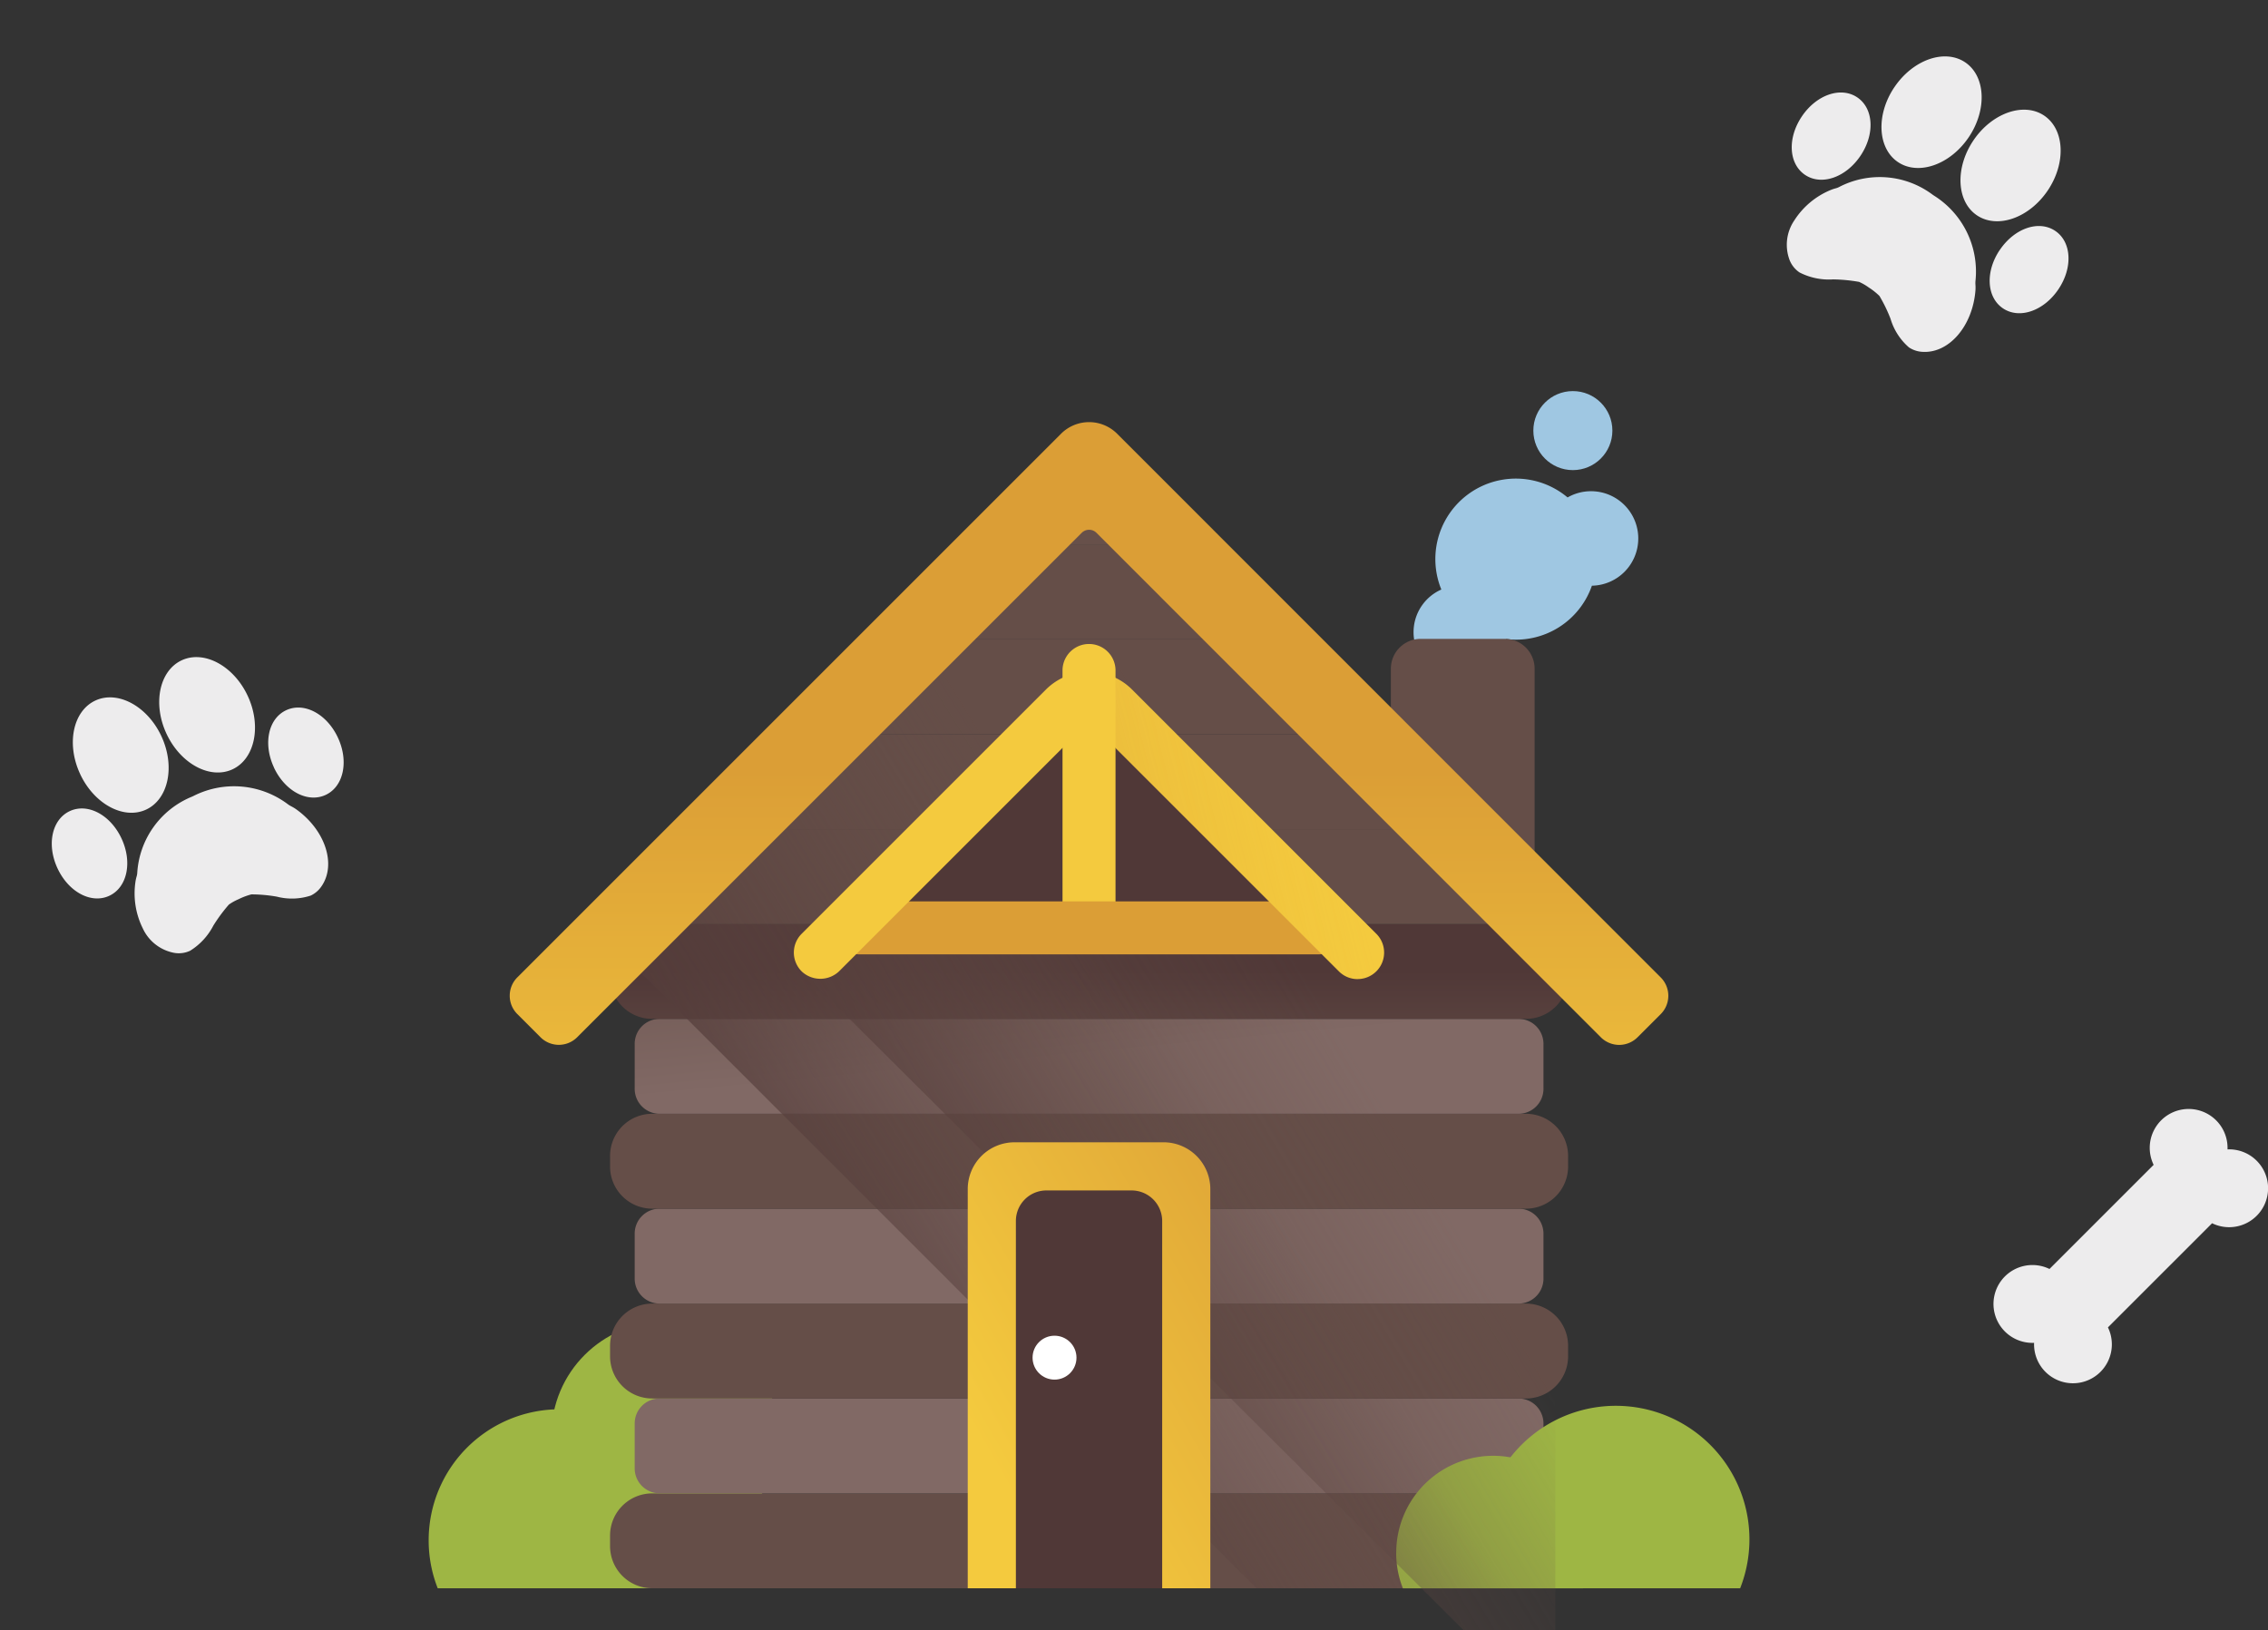 <svg xmlns="http://www.w3.org/2000/svg" xmlns:xlink="http://www.w3.org/1999/xlink" width="191.63" height="137.767" viewBox="0 0 191.63 137.767">
    <rect x="0" y="0" width="191.63" height="137.767" fill="#333333" stroke="none"/>
    <defs>
        <style>
            .cls-1{fill:url(#linear-gradient)}.cls-2{fill:url(#linear-gradient-2)}.cls-3{fill:url(#linear-gradient-3)}.cls-4{fill:url(#linear-gradient-4)}.cls-5{fill:url(#linear-gradient-5)}.cls-6{fill:url(#linear-gradient-6)}.cls-7{fill:url(#linear-gradient-7)}.cls-8{fill:url(#linear-gradient-8)}.cls-9{fill:url(#linear-gradient-9)}.cls-10{fill:url(#linear-gradient-10)}.cls-11{fill:url(#linear-gradient-11)}.cls-12{fill:url(#linear-gradient-12)}.cls-13{fill:url(#linear-gradient-13)}.cls-14{fill:url(#linear-gradient-14)}.cls-15{fill:url(#linear-gradient-15)}.cls-16{fill:url(#linear-gradient-16)}.cls-17{fill:url(#linear-gradient-17)}.cls-18{fill:url(#linear-gradient-18)}.cls-19{fill:url(#linear-gradient-19)}.cls-20{fill:url(#linear-gradient-20)}.cls-21{fill:url(#linear-gradient-21)}.cls-22{fill:url(#linear-gradient-22)}.cls-23{fill:url(#linear-gradient-23)}.cls-24{fill:#503837}.cls-25{fill:url(#linear-gradient-24)}.cls-26{fill:url(#linear-gradient-25)}.cls-27{fill:url(#linear-gradient-26)}.cls-28{fill:url(#linear-gradient-27)}.cls-29{fill:url(#linear-gradient-28)}.cls-30{fill:#fff}.cls-31{fill:#edeced}
        </style>
        <linearGradient id="linear-gradient" x1=".158" x2=".387" y1="-2.86" y2="-3.089" gradientUnits="objectBoundingBox">
            <stop offset="0" stop-color="#9eb644"/>
            <stop offset="1" stop-color="#738611"/>
        </linearGradient>
        <linearGradient id="linear-gradient-2" x1=".301" x2=".766" y1="-4.8" y2="-5.48" xlink:href="#linear-gradient"/>
        <linearGradient id="linear-gradient-3" x1=".317" x2=".795" y1="5.005" y2="4.468" gradientUnits="objectBoundingBox">
            <stop offset="0" stop-color="#e2edf2"/>
            <stop offset="1" stop-color="#9fc7e2"/>
        </linearGradient>
        <linearGradient id="linear-gradient-4" x1=".315" x2=".962" y1="15.39" y2="14.743" xlink:href="#linear-gradient-3"/>
        <linearGradient id="linear-gradient-5" x1=".925" x2=".495" y1="2.914" y2="2.652" gradientUnits="objectBoundingBox">
            <stop offset="0" stop-color="#816965"/>
            <stop offset="1" stop-color="#654e48"/>
        </linearGradient>
        <linearGradient id="linear-gradient-6" x1=".497" x2=".497" y1="-10.163" y2="-11.485" gradientUnits="objectBoundingBox">
            <stop offset="0" stop-color="#654e48"/>
            <stop offset="1" stop-color="#503837"/>
        </linearGradient>
        <linearGradient id="linear-gradient-7" x1=".977" x2="-.229" y1="-8.033" y2="-9.354" xlink:href="#linear-gradient-5"/>
        <linearGradient id="linear-gradient-8" x1=".497" x2=".497" y1="-6.171" y2="-7.492" xlink:href="#linear-gradient-6"/>
        <linearGradient id="linear-gradient-9" x1=".977" x2="-.229" y1="-4.039" y2="-5.36" xlink:href="#linear-gradient-5"/>
        <linearGradient id="linear-gradient-10" x1=".497" x2=".497" y1="-2.178" y2="-3.5" xlink:href="#linear-gradient-6"/>
        <linearGradient id="linear-gradient-11" x1=".977" x2="-.229" y1="-.048" y2="-1.369" xlink:href="#linear-gradient-5"/>
        <linearGradient id="linear-gradient-12" x1=".497" x2=".497" y1="1.814" y2=".492" xlink:href="#linear-gradient-6"/>
        <linearGradient id="linear-gradient-13" x1=".977" x2="-.229" y1="3.918" y2="2.596" xlink:href="#linear-gradient-5"/>
        <linearGradient id="linear-gradient-14" x1="1.049" x2="-.338" y1="5.884" y2="4.563" xlink:href="#linear-gradient-5"/>
        <linearGradient id="linear-gradient-15" x1="1.221" x2="-.6" y1="7.879" y2="6.557" xlink:href="#linear-gradient-5"/>
        <linearGradient id="linear-gradient-16" x1="1.552" x2="-1.104" y1="9.877" y2="8.555" xlink:href="#linear-gradient-5"/>
        <linearGradient id="linear-gradient-17" x1="2.437" x2="-2.454" y1="11.873" y2="10.552" xlink:href="#linear-gradient-5"/>
        <linearGradient id="linear-gradient-18" x1=".232" x2=".895" y1="-4.596" y2="-5.567" xlink:href="#linear-gradient"/>
        <linearGradient id="linear-gradient-19" x1=".288" x2=".918" y1="-7.059" y2="-7.982" xlink:href="#linear-gradient"/>
        <linearGradient id="linear-gradient-20" x1=".582" x2=".146" y1=".514" y2=".856" gradientUnits="objectBoundingBox">
            <stop offset="0" stop-color="#654e48" stop-opacity="0"/>
            <stop offset="1" stop-color="#503837"/>
        </linearGradient>
        <linearGradient id="linear-gradient-21" x1=".618" x2="-.004" y1=".266" y2=".746" xlink:href="#linear-gradient-20"/>
        <linearGradient id="linear-gradient-22" x1=".497" x2=".497" y1="1.313" y2=".558" gradientUnits="objectBoundingBox">
            <stop offset="0" stop-color="#f4ca3e"/>
            <stop offset="1" stop-color="#db9e36"/>
        </linearGradient>
        <linearGradient id="linear-gradient-23" x1=".521" x2="-.388" y1="1.359" y2="1.961" gradientUnits="objectBoundingBox">
            <stop offset="0" stop-color="#db9e36" stop-opacity="0"/>
            <stop offset="1" stop-color="#9e6429"/>
        </linearGradient>
        <linearGradient id="linear-gradient-24" x1=".442" x2=".442" y1="1.446" y2="2.442" xlink:href="#linear-gradient-22"/>
        <linearGradient id="linear-gradient-25" x1=".494" x2=".494" y1="4.289" y2="3.293" xlink:href="#linear-gradient-22"/>
        <linearGradient id="linear-gradient-26" x1=".495" x2=".495" y1="1.235" y2="2.231" xlink:href="#linear-gradient-22"/>
        <linearGradient id="linear-gradient-27" x1="1.131" x2="-2.453" y1="1.543" y2="2.539" xlink:href="#linear-gradient-23"/>
        <linearGradient id="linear-gradient-28" x1="-.607" x2=".389" y1=".052" y2="-1.002" xlink:href="#linear-gradient-22"/>
    </defs>
    <g id="Group_172" data-name="Group 172" transform="translate(-875.781 -1588.515)">
        <g id="_003-cabin" data-name="003-cabin" transform="translate(912 1605.795)">
            <circle id="Ellipse_11" cx="9.583" cy="9.583" r="9.583" class="cls-1" data-name="Ellipse 11" transform="translate(10.372 94.414)"/>
            <path id="Path_254" d="M0 421.662a11.026 11.026 0 0 0 .765 4.051h20.6A11.068 11.068 0 1 0 0 421.662z" class="cls-2" data-name="Path 254" transform="translate(0 -308.775)"/>
            <path id="Path_255" d="M400.808 54.778a3.992 3.992 0 0 0-5.973-3.469 6.8 6.8 0 0 0-10.666 7.782 3.937 3.937 0 1 0 5.483 4.186 6.789 6.789 0 0 0 7.239-4.508 3.993 3.993 0 0 0 3.917-3.991z" class="cls-3" data-name="Path 255" transform="translate(-298.605 -26.553)"/>
            <circle id="Ellipse_12" cx="3.339" cy="3.339" r="3.339" class="cls-4" data-name="Ellipse 12" transform="translate(93.338 15.769)"/>
            <path id="Path_256" d="M385.159 131.866h-12.143v-17.5a2.523 2.523 0 0 1 2.523-2.523h7.1a2.523 2.523 0 0 1 2.523 2.523v17.5z" class="cls-5" data-name="Path 256" transform="translate(-291.717 -75.137)"/>
            <path id="Path_257" d="M151.272 446.721v.893a3.562 3.562 0 0 1-3.564 3.564H73.887a3.563 3.563 0 0 1-3.562-3.564v-.893a3.563 3.563 0 0 1 3.562-3.562h73.821a3.562 3.562 0 0 1 3.564 3.562z" class="cls-6" data-name="Path 257" transform="translate(-54.998 -334.24)"/>
            <path id="Path_258" d="M156.658 408.473v3.8c0 .055 0 .109-.007.162a2.108 2.108 0 0 1-2.1 1.945H81.979a2.107 2.107 0 0 1-2.107-2.107v-3.8a2.107 2.107 0 0 1 2.107-2.107h72.571a2.108 2.108 0 0 1 2.1 1.945c.005.053.008.107.008.162z" class="cls-7" data-name="Path 258" transform="translate(-62.464 -305.466)"/>
            <path id="Path_259" d="M151.272 373.134v.893a3.562 3.562 0 0 1-3.564 3.564H73.887a3.563 3.563 0 0 1-3.562-3.564v-.893a3.563 3.563 0 0 1 3.562-3.562h73.821a3.562 3.562 0 0 1 3.564 3.562z" class="cls-8" data-name="Path 259" transform="translate(-54.998 -276.691)"/>
            <path id="Path_260" d="M156.658 334.875v3.807c0 .055 0 .109-.007.162a2.108 2.108 0 0 1-2.1 1.945H81.979a2.108 2.108 0 0 1-2.107-2.107v-3.807a2.108 2.108 0 0 1 2.107-2.107h72.571a2.108 2.108 0 0 1 2.1 1.945c.005.053.008.107.008.162z" class="cls-9" data-name="Path 260" transform="translate(-62.464 -247.909)"/>
            <path id="Path_261" d="M151.272 299.539v.893a3.562 3.562 0 0 1-3.564 3.562H73.887a3.563 3.563 0 0 1-3.562-3.562v-.893a3.563 3.563 0 0 1 3.562-3.564h73.821a3.562 3.562 0 0 1 3.564 3.564z" class="cls-10" data-name="Path 261" transform="translate(-54.998 -219.135)"/>
            <path id="Path_262" d="M156.658 261.288v3.805c0 .055 0 .109-.007.162a2.108 2.108 0 0 1-2.1 1.945H81.979a2.107 2.107 0 0 1-2.107-2.107v-3.805a2.107 2.107 0 0 1 2.107-2.107h72.571a2.108 2.108 0 0 1 2.1 1.945c.005.053.008.107.008.162z" class="cls-11" data-name="Path 262" transform="translate(-62.464 -190.36)"/>
            <path id="Path_263" d="M151.272 225.951v.893a3.562 3.562 0 0 1-3.564 3.562H73.887a3.563 3.563 0 0 1-3.562-3.562v-.893a3.56 3.56 0 0 1 3.562-3.564h73.821a3.562 3.562 0 0 1 3.564 3.564z" class="cls-12" data-name="Path 263" transform="translate(-54.998 -161.585)"/>
            <path id="Path_264" d="M156.658 191.506c0 .068 0 .133-.009.2a2.109 2.109 0 0 1-2.1 1.908h-72.57a2.109 2.109 0 0 1-2.1-1.991v-.007-.109a2.093 2.093 0 0 1 .16-.8 2.07 2.07 0 0 1 .453-.68l.1-.1a.017.017 0 0 0 .009-.009l3.674-3.7a2.11 2.11 0 0 1 1.494-.621h65.005a2.1 2.1 0 0 1 1.42.554.724.724 0 0 1 .074.068l3.783 3.807a2.105 2.105 0 0 1 .607 1.48z" class="cls-13" data-name="Path 264" transform="translate(-62.464 -132.811)"/>
            <path id="Path_265" d="M169.632 156.822h-66.76l7.971-8.019h50.818z" class="cls-14" data-name="Path 265" transform="translate(-80.451 -104.039)"/>
            <path id="Path_266" d="M190.263 120.02h-50.818l7.973-8.02h34.869z" class="cls-15" data-name="Path 266" transform="translate(-109.053 -75.257)"/>
            <path id="Path_267" d="M210.9 83.224h-34.872L184 75.205h18.927z" class="cls-16" data-name="Path 267" transform="translate(-137.662 -46.482)"/>
            <path id="Path_268" d="M231.527 46.431H212.6l7.971-8.019h2.985z" class="cls-17" data-name="Path 268" transform="translate(-166.264 -17.708)"/>
            <path id="Path_269" d="M408.458 420.508a11.248 11.248 0 0 0 .78 4.131h21.008a11.286 11.286 0 1 0-21.788-4.131z" class="cls-18" data-name="Path 269" transform="translate(-319.434 -307.702)"/>
            <path id="Path_270" d="M375.074 436.831a8.162 8.162 0 0 0 .566 3h15.239a8.187 8.187 0 1 0-15.8-3z" class="cls-19" data-name="Path 270" transform="translate(-293.326 -322.89)"/>
            <path id="Path_271" d="M155.159 81.141h-.624a2.108 2.108 0 0 1 2.1 1.945v4.129a2.108 2.108 0 0 1-2.1 1.945h.624a3.535 3.535 0 0 1 1.477.32v7.38a3.535 3.535 0 0 1-1.477.32h-.624a2.108 2.108 0 0 1 2.1 1.945v4.131a2.108 2.108 0 0 1-2.1 1.945h.624a3.535 3.535 0 0 1 1.477.32v7.38a3.535 3.535 0 0 1-1.477.32h-.624a2.108 2.108 0 0 1 2.1 1.945v4.129a2.108 2.108 0 0 1-2.1 1.945h.624a3.535 3.535 0 0 1 1.477.32v7.7h-24.242L79.852 76.716v-3.271a3.552 3.552 0 0 1 1.486-.324h.626a2.109 2.109 0 0 1-2.1-1.991v-.007a2.833 2.833 0 0 1 .711-1.7.017.017 0 0 0 .009-.009c.031-.033.063-.068.1-.1l37.569-37.8 1.492 1.5 15.942 16.038 7.973 8.021 7.971 8.019.549.554 3.641 3.663a2.83 2.83 0 0 1 .821 1.895 2.109 2.109 0 0 1-2.1 1.908h.624a3.535 3.535 0 0 1 1.477.32v7.38a3.538 3.538 0 0 1-1.484.329z" class="cls-20" data-name="Path 271" transform="translate(-62.448 -12.32)"/>
            <path id="Path_272" d="M205.922 152.334l-37.311-37.311a2.239 2.239 0 0 0-4.326.809v.678a5.129 5.129 0 0 0-1.4.992l-20.637 20.636a2.239 2.239 0 0 0 .049 3.215l55.883 55.634h7.745v-44.653z" class="cls-21" data-name="Path 272" transform="translate(-110.729 -76.502)"/>
            <path id="Path_273" d="M128.675 74.731L82.747 28.788a3.352 3.352 0 0 0-4.741 0l-45.94 45.94a2.193 2.193 0 0 0 0 3.1l1.958 1.958a2.193 2.193 0 0 0 3.1 0l42.629-42.625a.883.883 0 0 1 1.248 0l42.615 42.63a2.193 2.193 0 0 0 3.1 0l1.958-1.958a2.193 2.193 0 0 0 .001-3.102z" class="cls-22" data-name="Path 273" transform="translate(-24.575 -9.414)"/>
            <path id="Path_274" d="M258.4 28.788a3.341 3.341 0 0 0-2.37-.982v9.1a.88.88 0 0 1 .624.258l42.615 42.63a2.193 2.193 0 0 0 3.1 0l1.958-1.958a2.193 2.193 0 0 0 0-3.1z" class="cls-23" data-name="Path 274" transform="translate(-200.226 -9.414)"/>
            <path id="Path_275" d="M169.678 152.274l18.814-18.814 18.814 18.814z" class="cls-24" data-name="Path 275" transform="translate(-132.696 -92.04)"/>
            <path id="Path_276" d="M247.964 139.276a2.24 2.24 0 0 1-2.24-2.24v-21.2a2.24 2.24 0 0 1 4.479 0v21.2a2.24 2.24 0 0 1-2.239 2.24z" class="cls-25" data-name="Path 276" transform="translate(-192.168 -76.503)"/>
            <path id="Path_277" d="M158.9 213.616h38.823a2.24 2.24 0 0 1 0 4.479H158.9a2.24 2.24 0 0 1 0-4.479z" class="cls-26" data-name="Path 277" transform="translate(-122.517 -154.726)"/>
            <path id="Path_278" d="M189.221 150.579a2.233 2.233 0 0 1-1.584-.656l-19.4-19.4a2.429 2.429 0 0 0-3.435 0l-19.328 19.328a2.3 2.3 0 0 1-3.184.115 2.24 2.24 0 0 1-.049-3.215l20.637-20.637a5.153 5.153 0 0 1 7.287 0l20.637 20.637a2.24 2.24 0 0 1-1.584 3.824z" class="cls-27" data-name="Path 278" transform="translate(-110.729 -85.118)"/>
            <path id="Path_279" d="M288.316 151.752a2.235 2.235 0 0 1-3.166 0l-18.874-18.871v-5.931a5.13 5.13 0 0 1 1.4 1l20.636 20.639a2.237 2.237 0 0 1 .004 3.163z" class="cls-28" data-name="Path 279" transform="translate(-208.242 -86.949)"/>
            <path id="Path_280" d="M234.734 319.8v32.215H218.3V319.8a3.44 3.44 0 0 1 3.44-3.44h9.553a3.44 3.44 0 0 1 3.441 3.44z" class="cls-24" data-name="Path 280" transform="translate(-170.723 -235.079)"/>
            <path id="Path_281" d="M229.475 310.983v33.733h-4.068v-31.042a2.585 2.585 0 0 0-2.577-2.577h-7.207a2.578 2.578 0 0 0-2.577 2.577v31.042h-4.068v-33.733a3.956 3.956 0 0 1 3.956-3.956h12.586a3.956 3.956 0 0 1 3.955 3.956z" class="cls-29" data-name="Path 281" transform="translate(-163.43 -227.778)"/>
            <circle id="Ellipse_13" cx="1.855" cy="1.855" r="1.855" class="cls-30" data-name="Ellipse 13" transform="translate(51.026 95.595)"/>
        </g>
        <g id="paw-print" transform="rotate(-25 4103.492 -1136.368)">
            <g id="Group_168" data-name="Group 168" transform="translate(0 26.184)">
                <path id="Union_2" d="M15.777 21.494a12.759 12.759 0 0 0-1.859-1.077 5.585 5.585 0 0 0-1.167-.088 4.371 4.371 0 0 0-.923.065 13.763 13.763 0 0 0-1.936 1.052 5.423 5.423 0 0 1-2.685 1.1 2.265 2.265 0 0 1-1.241-.373 3.66 3.66 0 0 1-1.58-3.036A6.656 6.656 0 0 1 5.5 15.294a3.168 3.168 0 0 1 .249-.327 1.47 1.47 0 0 0 .176-.238 7.445 7.445 0 0 1 6.927-3.918H13a7.572 7.572 0 0 1 6.927 4 1.969 1.969 0 0 0 .192.291 3.769 3.769 0 0 1 .256.379c1.507 2.653 1.132 5.722-.837 6.84a2.255 2.255 0 0 1-1.125.306 5.118 5.118 0 0 1-2.636-1.133zm4.4-9.989c0-2.216 1.31-3.951 2.983-3.951s2.98 1.735 2.98 3.946-1.311 3.95-2.984 3.95-2.983-1.731-2.983-3.95zM0 11.5c0-2.211 1.311-3.946 2.983-3.946S5.967 9.289 5.967 11.5s-1.31 3.95-2.983 3.95S0 13.719 0 11.5zm13.152-6.418c0-2.8 1.7-5.082 3.786-5.082s3.786 2.28 3.786 5.082-1.7 5.081-3.786 5.081-3.786-2.279-3.786-5.081zm-8.05 0C5.1 2.28 6.8 0 8.887 0s3.786 2.28 3.786 5.082-1.7 5.081-3.786 5.081S5.1 7.884 5.1 5.082z" class="cls-31" data-name="Union 2"/>
            </g>
        </g>
        <g id="paw-print-2" data-name="paw-print" transform="rotate(34 -2038.337 2499.28)">
            <g id="Group_168-2" data-name="Group 168" transform="translate(0 26.184)">
                <path id="Union_2-2" d="M15.777 21.494a12.759 12.759 0 0 0-1.859-1.077 5.585 5.585 0 0 0-1.167-.088 4.371 4.371 0 0 0-.923.065 13.763 13.763 0 0 0-1.936 1.052 5.423 5.423 0 0 1-2.685 1.1 2.265 2.265 0 0 1-1.241-.373 3.66 3.66 0 0 1-1.58-3.036A6.656 6.656 0 0 1 5.5 15.294a3.168 3.168 0 0 1 .249-.327 1.47 1.47 0 0 0 .176-.238 7.445 7.445 0 0 1 6.927-3.918H13a7.572 7.572 0 0 1 6.927 4 1.969 1.969 0 0 0 .192.291 3.769 3.769 0 0 1 .256.379c1.507 2.653 1.132 5.722-.837 6.84a2.255 2.255 0 0 1-1.125.306 5.118 5.118 0 0 1-2.636-1.133zm4.4-9.989c0-2.216 1.31-3.951 2.983-3.951s2.98 1.735 2.98 3.946-1.311 3.95-2.984 3.95-2.983-1.731-2.983-3.95zM0 11.5c0-2.211 1.311-3.946 2.983-3.946S5.967 9.289 5.967 11.5s-1.31 3.95-2.983 3.95S0 13.719 0 11.5zm13.152-6.418c0-2.8 1.7-5.082 3.786-5.082s3.786 2.28 3.786 5.082-1.7 5.081-3.786 5.081-3.786-2.279-3.786-5.081zm-8.05 0C5.1 2.28 6.8 0 8.887 0s3.786 2.28 3.786 5.082-1.7 5.081-3.786 5.081S5.1 7.884 5.1 5.082z" class="cls-31" data-name="Union 2"/>
            </g>
        </g>
        <g id="dog-bone" transform="translate(1044.123 1682.227)">
            <g id="Group_169" data-name="Group 169" transform="translate(.1 -.001)">
                <path id="Path_299" d="M19.867 3.423a3.287 3.287 0 1 0-6.242 1.3l-8.8 8.8a3.289 3.289 0 1 0-1.3 6.242 3.286 3.286 0 1 0 6.239-1.306l8.8-8.8a3.289 3.289 0 1 0 1.306-6.242z" class="cls-31" data-name="Path 299" transform="translate(-.1 .001)"/>
            </g>
        </g>
    </g>
</svg>
